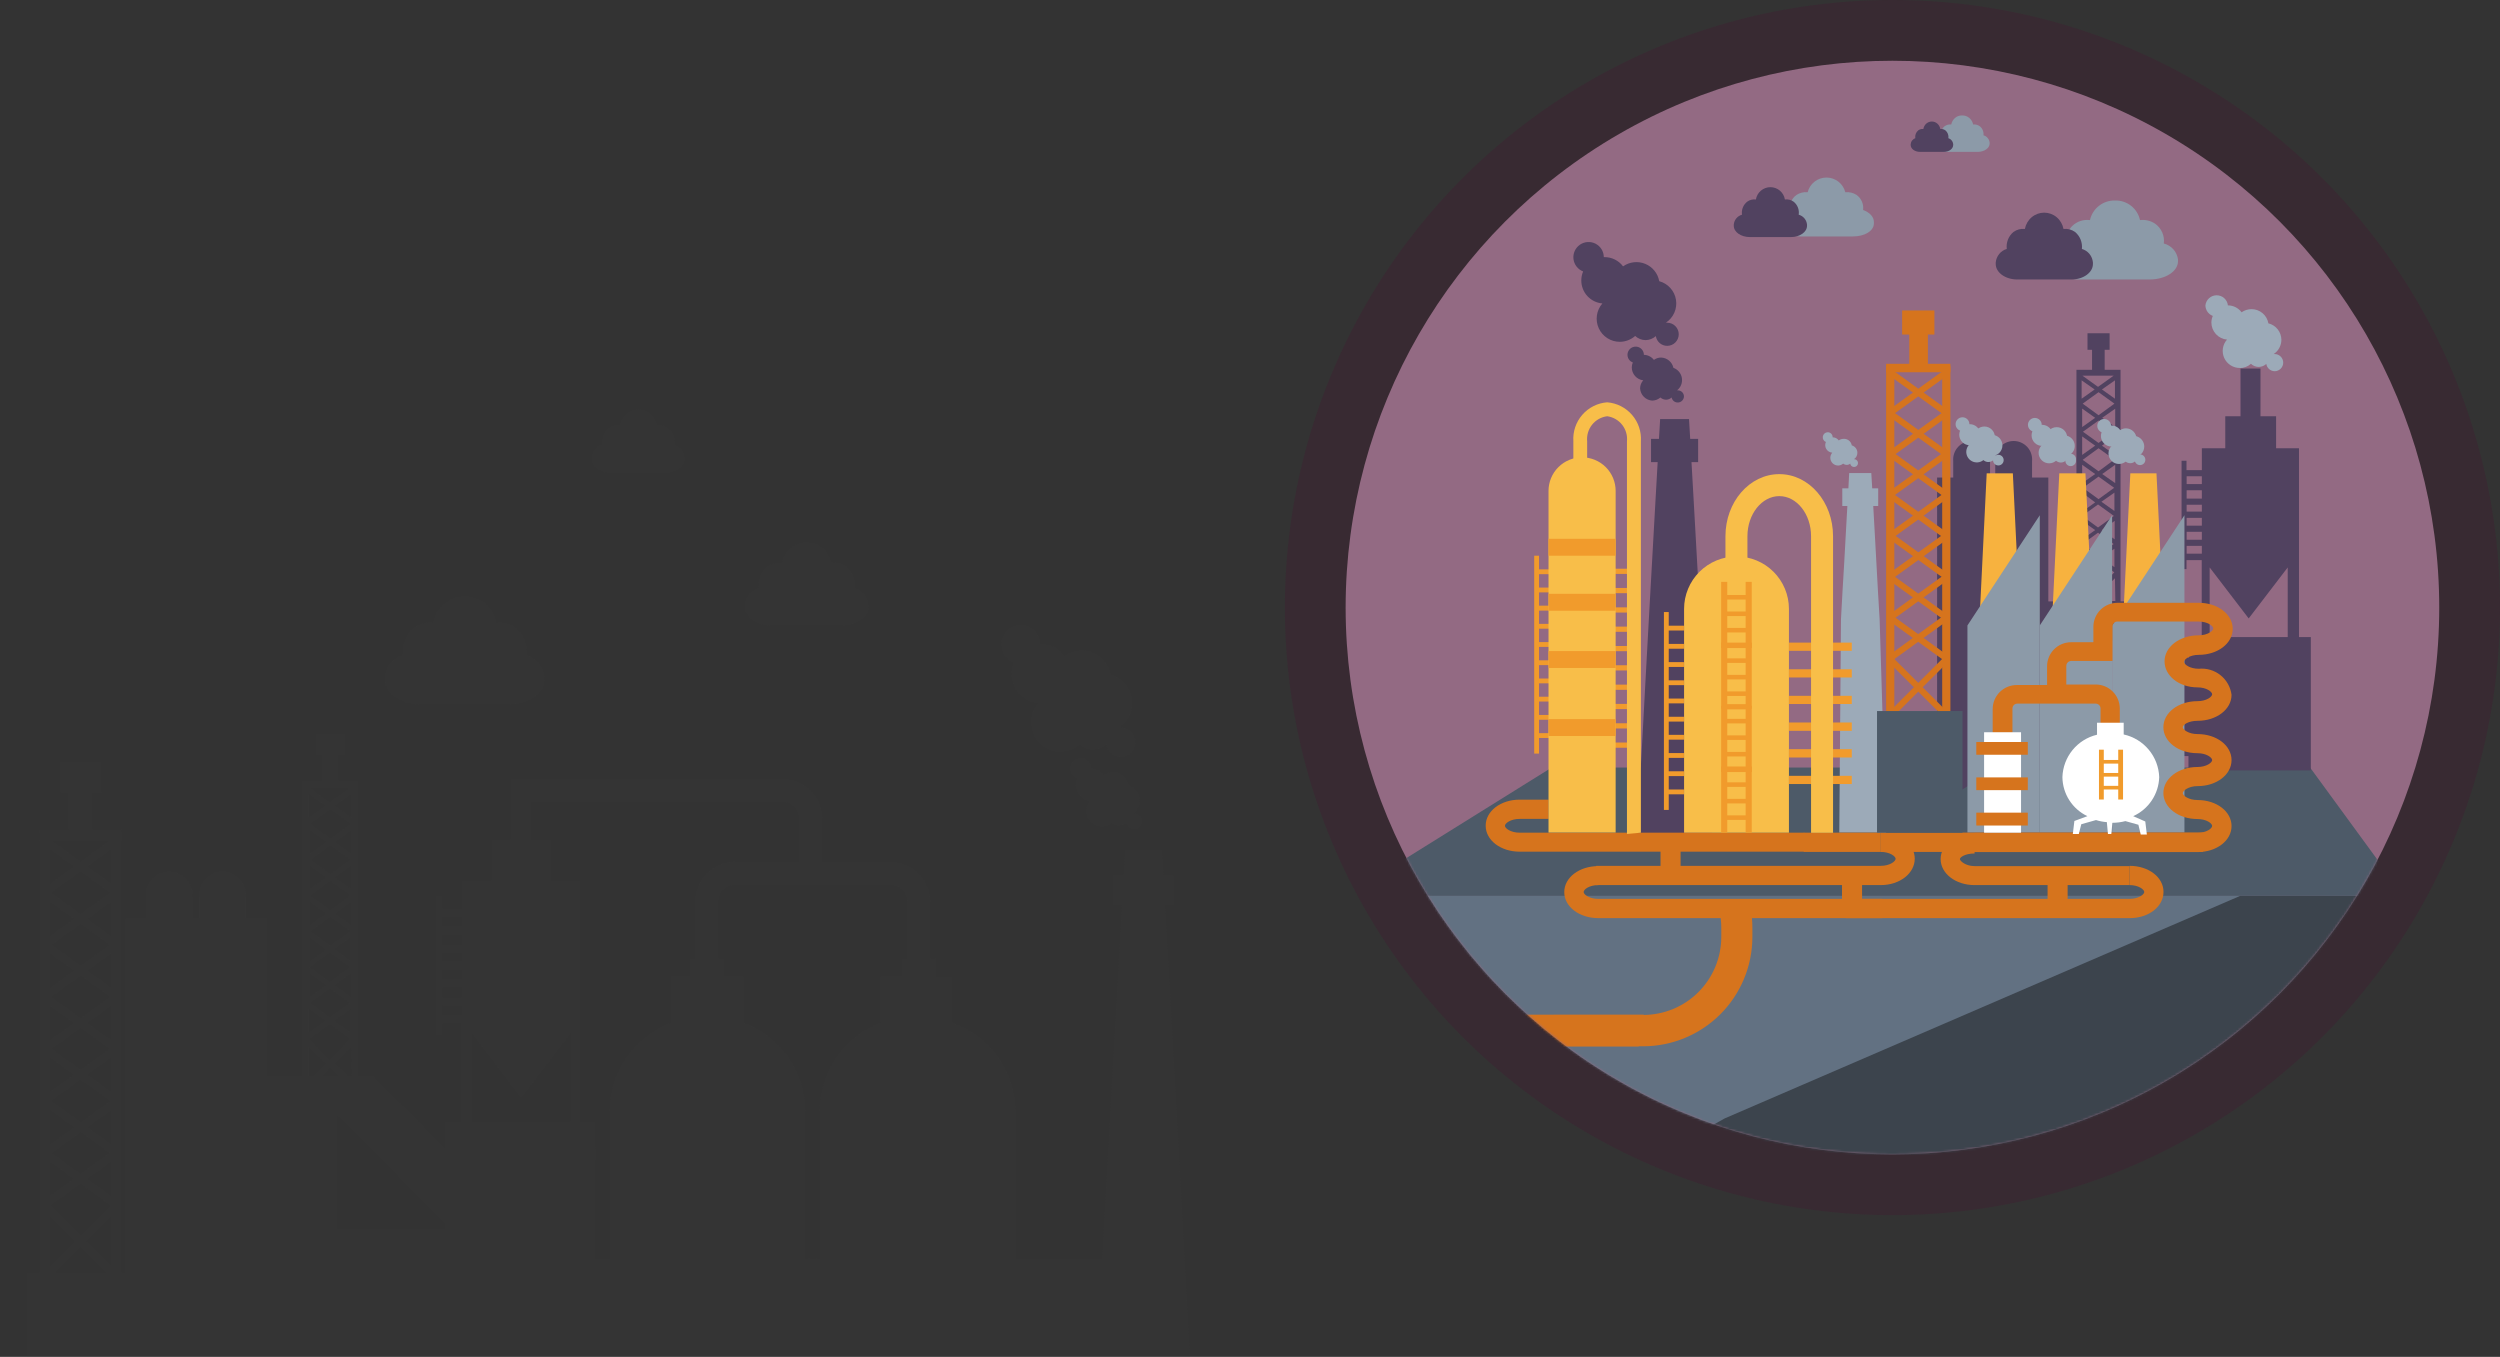 <svg width="1111" height="603" viewBox="0 0 1111 603" fill="none" xmlns="http://www.w3.org/2000/svg">
<rect x="0" y="0" width="1111" height="603" fill="#333333" stroke="none"/>
<g opacity="0.1">
<path d="M489.565 367.367C491.267 367.333 492.904 366.709 494.198 365.602C495.073 366.376 496.192 366.818 497.36 366.853C498.533 366.845 499.661 366.399 500.522 365.602C500.691 366.446 501.163 367.199 501.848 367.719C502.533 368.239 503.384 368.492 504.242 368.428C505.1 368.365 505.906 367.991 506.507 367.376C507.108 366.761 507.464 365.947 507.508 365.088C507.518 364.621 507.434 364.158 507.26 363.725C507.086 363.292 506.827 362.899 506.497 362.569C506.167 362.24 505.774 361.98 505.341 361.806C504.908 361.632 504.445 361.548 503.978 361.558H503.611C504.648 360.747 505.449 359.673 505.93 358.447C506.41 357.22 506.553 355.888 506.343 354.588C506.132 353.288 505.577 352.068 504.734 351.056C503.891 350.045 502.792 349.278 501.552 348.836C501.209 347.236 500.344 345.797 499.092 344.745C497.84 343.693 496.273 343.088 494.639 343.026C493.157 342.999 491.709 343.465 490.521 344.35C489.851 343.479 488.995 342.77 488.015 342.273C487.035 341.777 485.956 341.506 484.858 341.482V341.482C484.859 340.636 484.627 339.805 484.189 339.081C483.752 338.357 483.124 337.767 482.374 337.375C481.624 336.982 480.782 336.803 479.937 336.855C479.093 336.908 478.279 337.191 477.583 337.673C476.888 338.156 476.339 338.819 475.994 339.592C475.649 340.365 475.523 341.217 475.628 342.057C475.734 342.896 476.067 343.691 476.592 344.355C477.118 345.018 477.814 345.525 478.607 345.82C478.223 346.676 478.022 347.603 478.019 348.541C478.006 350.348 478.658 352.096 479.852 353.453C481.046 354.809 482.697 355.679 484.49 355.895C483.343 357.165 482.714 358.818 482.726 360.528C482.846 362.302 483.605 363.973 484.863 365.23C486.12 366.488 487.79 367.247 489.565 367.367V367.367Z" fill="#404040"/>
<rect width="495.273" height="55.423" transform="matrix(-1 0 0 1 507.273 565.577)" fill="#404040"/>
<path d="M471.327 334.13C474.497 334.087 477.549 332.913 479.931 330.82C481.533 332.306 483.629 333.145 485.814 333.174C487.962 333.14 490.026 332.33 491.624 330.894C491.853 332.427 492.624 333.827 493.799 334.84C494.973 335.852 496.471 336.409 498.022 336.409C499.757 336.409 501.422 335.72 502.65 334.492C503.877 333.265 504.567 331.6 504.567 329.864C504.567 328.129 503.877 326.464 502.65 325.236C501.422 324.009 499.757 323.319 498.022 323.319H497.286C499.387 321.944 501.045 319.99 502.06 317.693C503.075 315.396 503.405 312.855 503.008 310.375C502.612 307.896 501.507 305.584 499.826 303.718C498.145 301.852 495.961 300.513 493.536 299.86C493.148 297.691 492.219 295.655 490.834 293.941C489.45 292.226 487.655 290.889 485.616 290.053C483.578 289.217 481.361 288.909 479.171 289.158C476.982 289.407 474.891 290.205 473.092 291.477C471.878 289.854 470.302 288.536 468.489 287.63C466.676 286.723 464.676 286.253 462.649 286.256H462.208C462.197 284.691 461.76 283.159 460.943 281.824C460.126 280.489 458.961 279.402 457.572 278.68C456.184 277.958 454.625 277.629 453.063 277.727C451.501 277.826 449.996 278.348 448.709 279.239C447.422 280.129 446.402 281.354 445.759 282.78C445.117 284.207 444.875 285.782 445.061 287.336C445.247 288.89 445.853 290.364 446.814 291.599C447.775 292.834 449.055 293.783 450.515 294.345C449.836 295.976 449.486 297.726 449.486 299.493C449.492 302.749 450.72 305.885 452.925 308.281C455.131 310.677 458.154 312.16 461.399 312.436C459.748 314.329 458.676 316.657 458.312 319.143C457.948 321.628 458.307 324.166 459.346 326.453C460.385 328.741 462.06 330.68 464.171 332.042C466.283 333.403 468.741 334.128 471.253 334.13H471.327Z" fill="#404040"/>
<path d="M488.029 592.471L489.28 569.748L490.383 549.524L491.486 528.933L492.662 508.71L493.913 485.84L495.089 464.881L496.266 443.849L497.442 422.816L498.619 402.152H494.869V388.988H499.354L500.016 377.811H508.179H516.342L517.004 388.988H521.49V402.152H517.739L518.916 422.816L520.093 443.849L521.269 464.881L522.446 485.84L523.696 508.71L524.799 528.933L525.902 549.524L527.005 569.748L528.255 592.471L529.358 612.033H487L488.029 592.471Z" fill="#404040"/>
<path d="M50.725 372.113L52.793 374.974L20.788 398.107L18.72 395.247L50.725 372.113Z" fill="#404040"/>
<path d="M20.668 395.231L52.657 418.387L50.587 421.246L18.599 398.09L20.668 395.231Z" fill="#404040"/>
<path d="M50.654 418.46L52.723 421.321L20.722 444.46L18.653 441.6L50.654 418.46Z" fill="#404040"/>
<path d="M20.667 441.552L52.696 464.652L50.631 467.515L18.602 444.415L20.667 441.552Z" fill="#404040"/>
<path d="M50.694 464.632L52.761 467.493L20.752 490.621L18.685 487.76L50.694 464.632Z" fill="#404040"/>
<path d="M20.747 487.761L52.72 510.939L50.648 513.797L18.675 490.619L20.747 487.761Z" fill="#404040"/>
<path d="M20.761 536.877L52.751 513.786L50.618 510.917L18.629 534.009L20.761 536.877Z" fill="#404040"/>
<path d="M50.986 569.307L53.486 566.807L20.908 534.229L18.408 536.729L50.986 569.307Z" fill="#404040"/>
<path d="M50.912 398.18L52.971 395.238L20.982 372.147L18.923 375.015L50.912 398.18Z" fill="#404040"/>
<path d="M20.982 421.273L52.971 398.182L50.912 395.24L18.923 418.405L20.982 421.273Z" fill="#404040"/>
<path d="M20.973 418.406L52.986 441.528L50.92 444.39L18.907 421.267L20.973 418.406Z" fill="#404040"/>
<path d="M50.893 441.551L52.961 444.412L20.955 467.546L18.888 464.685L50.893 441.551Z" fill="#404040"/>
<path d="M20.921 464.693L52.946 487.799L50.881 490.661L18.855 467.556L20.921 464.693Z" fill="#404040"/>
<path d="M50.909 487.916L52.977 490.777L20.972 513.911L18.904 511.05L50.909 487.916Z" fill="#404040"/>
<path d="M20.919 510.958L52.944 534.063L50.879 536.926L18.853 513.82L20.919 510.958Z" fill="#404040"/>
<path d="M50.775 534.195L53.271 536.691L20.719 569.243L18.223 566.747L50.775 534.195Z" fill="#404040"/>
<path d="M17.673 370.091H22.305V568.279H17.673V370.091Z" fill="#404040"/>
<path d="M17.599 368.766H54.001V373.546H17.599V368.766Z" fill="#404040"/>
<path d="M49.368 370.091H54.001V568.279H49.368V370.091Z" fill="#404040"/>
<path d="M30.469 347.733H40.911V371.928H30.469V347.733Z" fill="#404040"/>
<path d="M26.718 338.614H44.956V352.219H26.718V338.614Z" fill="#404040"/>
<path d="M64.744 408.017V398.647C64.623 397.202 64.802 395.748 65.269 394.376C65.737 393.005 66.483 391.745 67.46 390.678C68.438 389.611 69.625 388.759 70.947 388.176C72.269 387.593 73.698 387.292 75.142 387.292C76.586 387.292 78.014 387.593 79.337 388.176C80.659 388.759 81.846 389.611 82.824 390.678C83.801 391.745 84.547 393.005 85.015 394.376C85.482 395.748 85.661 397.202 85.54 398.647V408.017H88.48V398.647C88.358 397.202 88.537 395.748 89.005 394.376C89.473 393.005 90.219 391.745 91.196 390.678C92.173 389.611 93.361 388.759 94.683 388.176C96.005 387.593 97.434 387.292 98.878 387.292C100.322 387.292 101.75 387.593 103.072 388.176C104.395 388.759 105.582 389.611 106.559 390.678C107.537 391.745 108.283 393.005 108.75 394.376C109.218 395.748 109.397 397.202 109.276 398.647V408.017H118.462V478.256H134.334V346.927H143.153V335.565H140.581V326.195H153.073V335.565H150.281V346.927H159.246V478.256H165.86L166.521 478.994L188.567 501.128L197.752 510.351V498.472H205.101V454.868H196.503V459.959H193.711V398.5H196.503V403.812H205.174V407.28H196.577V411.706H205.174V415.248H196.577V419.97H205.174V423.437H196.577V427.348H205.174V430.889H196.577V435.316H205.174V438.784H196.577V443.284H205.174V446.752H196.577V451.179H205.174V453.466V391.417H218.402V373.267H227V346.189H347.81C352.481 346.209 356.956 348.081 360.259 351.397C363.562 354.714 365.427 359.206 365.446 363.897V383.08H395.796C400.467 383.099 404.942 384.971 408.245 388.287C411.548 391.604 413.413 396.097 413.432 400.787V426.094H415.71V434.209H423.059V454.499C431.236 457.304 438.347 462.584 443.414 469.613C448.48 476.642 451.253 485.074 451.351 493.75V559.341H507.273V574.097H451.351L353.909 600.953L197.605 574.097V565.981H149.766V573.95H87.01L55.632 594.092V408.017H64.744ZM156.086 352.903L148.738 358.068L156.086 363.306V352.903ZM137.568 443.063L144.916 437.825L137.568 432.586V443.063ZM137.568 395.18L144.916 389.941L137.568 384.703V395.18ZM146.827 388.392L155.645 382.047L146.827 375.702L138.009 382.047L146.827 388.392ZM156.086 384.703L148.738 389.941L156.086 395.18V384.703ZM146.827 391.417L137.862 397.983L146.827 404.476L155.792 397.836L146.827 391.417ZM137.568 400.787V411.19L144.916 406.025L137.568 400.787ZM137.568 379.391L144.916 374.152L137.568 368.914V379.391ZM146.827 372.677L155.792 366.11L146.827 359.617L137.862 366.11L146.827 372.677ZM148.885 374.152L156.233 379.391V368.987L148.885 374.152ZM148.885 406.025L156.233 411.19V400.787L148.885 406.025ZM146.827 407.501L138.009 413.846L146.827 420.265L155.645 413.846L146.827 407.501ZM137.568 416.576V427.348L144.916 422.109L137.568 416.576ZM137.568 429.783L146.533 436.349L155.498 429.783L146.533 423.29L137.568 429.783ZM148.591 437.825L155.939 443.063V432.586L148.591 437.825ZM146.533 439.3L137.715 445.719L146.533 452.064L155.351 445.719L146.533 439.3ZM137.274 448.375V458.852L144.622 453.614L137.274 448.375ZM137.274 363.306L144.622 358.068L137.274 352.903V363.306ZM146.533 356.592L155.351 350.247H137.715L146.533 356.592ZM155.792 416.576L148.444 421.741L155.792 426.979V416.576ZM155.792 448.375L148.444 453.614L155.792 458.852V448.375ZM146.533 455.089L137.347 461.803L146.533 471.026L155.719 461.803L146.533 455.089ZM137.274 465.123V478.256H139.331L144.843 472.723L137.274 465.123ZM143.079 478.256H150.428L146.68 474.494L143.079 478.256ZM156.086 465.123L148.738 472.501L154.249 478.035H156.307L156.086 465.123ZM253.675 459L231.629 487.922L209.584 459V498.472H253.675V459ZM364.27 559.489V493.75C364.285 485.227 366.879 476.91 371.709 469.9C376.538 462.89 383.375 457.52 391.313 454.499V434.062H401.013V425.946H403.144V400.639C403.144 398.683 402.37 396.806 400.992 395.422C399.614 394.039 397.745 393.261 395.796 393.261H326.572C324.623 393.261 322.754 394.039 321.376 395.422C319.998 396.806 319.224 398.683 319.224 400.639V425.946H321.575V434.062H330.467V454.499C338.48 457.451 345.401 462.794 350.301 469.81C355.201 476.827 357.844 485.181 357.877 493.75V493.75V559.341L364.27 559.489ZM264.404 559.489H270.944V493.75C270.96 485.207 273.571 476.872 278.43 469.859C283.288 462.845 290.162 457.487 298.134 454.499V434.062H306.952V425.946H308.936V400.639C308.955 395.949 310.82 391.456 314.123 388.14C317.426 384.823 321.901 382.951 326.572 382.932H355.085V363.602C355.085 361.645 354.311 359.768 352.932 358.384C351.554 357.001 349.685 356.223 347.736 356.223H315.109H235.965V373.267H244.783V391.417H257.717V498.472H264.477L264.404 559.489ZM173.208 546.208H197.605V543.405L171.812 517.581L150.428 496.185H149.766V546.208H173.208Z" fill="#404040"/>
<path d="M379.845 261.412C380.106 259.607 379.882 257.767 379.196 256.075C378.511 254.382 377.387 252.897 375.938 251.768C374.055 250.402 371.707 249.814 369.393 250.128C368.968 247.579 367.639 245.262 365.644 243.59C363.649 241.918 361.117 241 358.5 241C355.883 241 353.351 241.918 351.356 243.59C349.361 245.262 348.032 247.579 347.607 250.128C345.293 249.824 342.95 250.411 341.062 251.768C339.623 252.902 338.513 254.391 337.844 256.084C337.175 257.778 336.971 259.616 337.252 261.412C335.577 261.858 334.08 262.799 332.962 264.109C331.844 265.419 331.16 267.036 331 268.742V269.61C331 274.239 336.373 278 343.114 278H373.886C380.627 278 386 274.239 386 269.61V268.742C385.861 267.044 385.195 265.43 384.094 264.118C382.993 262.807 381.51 261.862 379.845 261.412Z" fill="#404040"/>
<path d="M299.696 197.565C299.916 196.194 299.766 194.79 299.262 193.498C298.757 192.205 297.917 191.07 296.828 190.211C295.386 189.221 293.64 188.778 291.901 188.96C291.581 187.017 290.581 185.25 289.079 183.975C287.577 182.7 285.671 182 283.701 182C281.731 182 279.825 182.7 278.324 183.975C276.822 185.25 275.822 187.017 275.502 188.96C273.763 188.778 272.016 189.221 270.575 190.211C269.489 191.077 268.648 192.21 268.132 193.499C267.616 194.788 267.444 196.189 267.633 197.565C266.38 197.931 265.266 198.668 264.439 199.678C263.613 200.689 263.111 201.926 263 203.227V203.815C263 207.419 267.045 210.287 272.119 210.287H295.063C300.137 210.287 304.182 207.419 304.182 203.815V203.227C304.082 201.944 303.602 200.72 302.803 199.712C302.004 198.703 300.922 197.955 299.696 197.565V197.565Z" fill="#404040"/>
<path d="M233.939 291.066C234.222 288.791 233.924 286.481 233.074 284.353C232.225 282.226 230.85 280.35 229.082 278.904C226.658 277.154 223.674 276.376 220.71 276.721C220.08 273.423 218.327 270.448 215.752 268.309C213.178 266.17 209.943 265 206.603 265C203.264 265 200.029 266.17 197.455 268.309C194.88 270.448 193.127 273.423 192.496 276.721C189.5 276.37 186.481 277.147 184.022 278.904C182.249 280.352 180.866 282.224 179.999 284.349C179.132 286.474 178.81 288.783 179.061 291.066C176.887 291.673 174.949 292.935 173.508 294.681C172.067 296.428 171.192 298.576 171 300.838V301.877C171 308.01 178.028 313 186.606 313H226.291C234.972 313 242 308.01 242 301.877V300.838C241.794 298.581 240.914 296.44 239.475 294.696C238.036 292.952 236.106 291.686 233.939 291.066V291.066Z" fill="#404040"/>
</g>
<circle opacity="0.2" cx="841" cy="270" r="270" fill="#4B0731"/>
<circle cx="841" cy="270" r="243" fill="#936A83"/>
<mask id="mask0" mask-type="alpha" maskUnits="userSpaceOnUse" x="598" y="27" width="487" height="486">
<circle cx="841" cy="270" r="243" fill="#936A83"/>
</mask>
<g mask="url(#mask0)">
<path d="M614.2 398.134L788.055 556.437L836.044 529.899L936.761 610.959L1076.16 517.122L1105.53 531.749L1298.29 398.134H614.2Z" fill="#3C444D"/>
<path d="M1068.28 398.145H598L689.582 341.08L1026.59 341.081L1068.28 398.145Z" fill="#4D5A68"/>
<path d="M766.468 497.012L995.525 398.128H601.324L730.745 516.928L766.468 497.012Z" fill="#627182"/>
<path d="M734.24 178.036C735.579 178.009 736.866 177.519 737.883 176.648C738.571 177.256 739.451 177.604 740.369 177.631C741.291 177.625 742.178 177.274 742.855 176.648C742.988 177.312 743.359 177.903 743.897 178.312C744.436 178.722 745.106 178.92 745.78 178.87C746.455 178.821 747.088 178.526 747.561 178.043C748.033 177.559 748.313 176.919 748.348 176.244C748.356 175.877 748.289 175.513 748.153 175.172C748.016 174.832 747.812 174.523 747.552 174.264C747.293 174.004 746.984 173.8 746.644 173.664C746.304 173.527 745.939 173.461 745.573 173.469H745.283C746.099 172.831 746.729 171.986 747.107 171.022C747.485 170.058 747.597 169.011 747.431 167.989C747.266 166.967 746.829 166.008 746.167 165.212C745.504 164.417 744.64 163.814 743.665 163.466C743.396 162.209 742.715 161.077 741.731 160.25C740.746 159.423 739.515 158.947 738.23 158.899C737.065 158.878 735.926 159.244 734.992 159.939C734.465 159.255 733.792 158.697 733.022 158.307C732.251 157.917 731.403 157.704 730.54 157.684V157.684C730.54 157.019 730.359 156.367 730.014 155.797C729.67 155.228 729.176 154.764 728.587 154.456C727.998 154.147 727.335 154.006 726.671 154.047C726.007 154.088 725.367 154.311 724.821 154.69C724.274 155.07 723.842 155.591 723.571 156.199C723.3 156.806 723.201 157.477 723.284 158.137C723.367 158.797 723.629 159.422 724.042 159.943C724.454 160.465 725.002 160.863 725.626 161.096C725.323 161.768 725.166 162.497 725.163 163.235C725.153 164.655 725.666 166.03 726.604 167.096C727.543 168.163 728.841 168.846 730.251 169.017C729.349 170.014 728.854 171.314 728.863 172.659C728.958 174.054 729.555 175.367 730.544 176.356C731.532 177.344 732.846 177.941 734.24 178.036V178.036Z" fill="#514260"/>
<path d="M719.901 151.904C722.394 151.87 724.793 150.948 726.666 149.302C727.926 150.47 729.574 151.13 731.291 151.152C732.98 151.126 734.603 150.489 735.859 149.36C736.039 150.566 736.646 151.666 737.569 152.462C738.492 153.258 739.67 153.696 740.889 153.696C742.254 153.696 743.562 153.154 744.527 152.189C745.492 151.224 746.035 149.915 746.035 148.551C746.035 147.186 745.492 145.877 744.527 144.912C743.562 143.947 742.254 143.405 740.889 143.405H740.311C741.962 142.323 743.266 140.787 744.064 138.981C744.862 137.176 745.121 135.178 744.81 133.228C744.498 131.279 743.629 129.461 742.307 127.994C740.986 126.527 739.269 125.474 737.362 124.961C737.057 123.256 736.327 121.655 735.238 120.307C734.15 118.959 732.739 117.908 731.136 117.251C729.533 116.594 727.79 116.351 726.069 116.547C724.348 116.743 722.703 117.37 721.289 118.37C720.335 117.094 719.095 116.058 717.67 115.346C716.245 114.633 714.673 114.263 713.079 114.265H712.732C712.724 113.035 712.38 111.83 711.738 110.781C711.096 109.731 710.179 108.877 709.088 108.309C707.996 107.742 706.77 107.483 705.542 107.56C704.314 107.638 703.131 108.048 702.119 108.748C701.107 109.448 700.305 110.411 699.8 111.533C699.295 112.655 699.105 113.893 699.251 115.115C699.397 116.336 699.873 117.495 700.629 118.466C701.385 119.437 702.391 120.183 703.539 120.625C703.005 121.908 702.73 123.283 702.73 124.672C702.735 127.233 703.7 129.698 705.434 131.582C707.168 133.466 709.545 134.631 712.096 134.848C710.798 136.337 709.955 138.167 709.669 140.121C709.383 142.075 709.665 144.071 710.482 145.869C711.299 147.667 712.616 149.192 714.276 150.262C715.936 151.333 717.869 151.902 719.844 151.904H719.901Z" fill="#514260"/>
<path d="M995.289 163.58C997.145 163.592 998.938 162.912 1000.32 161.672C1001.25 162.568 1002.5 163.066 1003.79 163.06C1005.03 163.041 1006.22 162.568 1007.14 161.73C1007.28 162.619 1007.72 163.432 1008.4 164.024C1009.08 164.617 1009.94 164.951 1010.84 164.968C1011.85 164.968 1012.82 164.566 1013.54 163.85C1014.26 163.134 1014.66 162.164 1014.66 161.152C1014.66 160.14 1014.26 159.169 1013.54 158.453C1012.82 157.738 1011.85 157.336 1010.84 157.336H1010.44C1011.49 156.639 1012.35 155.694 1012.94 154.585C1013.54 153.475 1013.85 152.235 1013.85 150.976C1013.83 149.292 1013.25 147.661 1012.21 146.342C1011.16 145.022 1009.7 144.09 1008.07 143.691C1007.77 141.93 1006.85 140.331 1005.49 139.178C1004.12 138.024 1002.4 137.391 1000.61 137.389C999.017 137.387 997.464 137.871 996.156 138.777C995.483 137.866 994.614 137.118 993.613 136.588C992.613 136.058 991.506 135.758 990.375 135.712H990.085C989.953 134.479 989.368 133.338 988.445 132.508C987.522 131.679 986.325 131.221 985.084 131.221C983.843 131.221 982.646 131.679 981.723 132.508C980.8 133.338 980.216 134.479 980.083 135.712C980.099 136.733 980.422 137.726 981.01 138.562C981.597 139.397 982.423 140.036 983.379 140.395C982.963 141.323 982.747 142.328 982.743 143.344C982.749 145.244 983.464 147.072 984.747 148.473C986.03 149.874 987.789 150.745 989.681 150.918C988.704 152.017 988.069 153.377 987.851 154.831C987.634 156.285 987.845 157.771 988.458 159.107C989.071 160.443 990.06 161.572 991.304 162.356C992.547 163.14 993.992 163.546 995.462 163.522L995.289 163.58Z" fill="#9CAAB8"/>
<path d="M760.026 355.014L759.044 337.148L758.176 321.249L757.309 305.06L756.384 289.16L755.401 271.179L754.476 254.701L753.551 238.166L752.626 221.63L751.701 205.384H754.649V195.034H751.123L750.602 186.246H744.185H737.767L737.247 195.034H733.72V205.384H736.668L735.743 221.63L734.818 238.166L733.893 254.701L732.968 271.179L731.985 289.16L731.118 305.06L730.251 321.249L729.383 337.148L728.401 355.014L727.533 370.393H760.836L760.026 355.014Z" fill="#514260"/>
<path d="M820.734 206.597C821.289 206.59 821.822 206.385 822.238 206.019C822.282 206.351 822.422 206.662 822.64 206.917C822.859 207.171 823.146 207.356 823.467 207.451C823.788 207.545 824.13 207.545 824.451 207.449C824.772 207.354 825.059 207.167 825.276 206.912C825.494 206.658 825.633 206.345 825.676 206.013C825.72 205.681 825.667 205.343 825.523 205.041C825.378 204.739 825.15 204.484 824.865 204.309C824.579 204.134 824.249 204.045 823.914 204.053V204.053C824.382 203.744 824.764 203.323 825.027 202.828C825.289 202.333 825.424 201.78 825.418 201.22C825.42 200.474 825.179 199.748 824.73 199.153C824.281 198.558 823.649 198.126 822.931 197.924C822.789 197.055 822.321 196.273 821.623 195.737C820.925 195.2 820.05 194.948 819.173 195.033C818.442 195.042 817.732 195.285 817.15 195.727C816.839 195.298 816.43 194.948 815.958 194.706C815.486 194.465 814.963 194.34 814.432 194.34C814.44 194.041 814.387 193.745 814.277 193.467C814.166 193.19 814.001 192.938 813.79 192.727C813.579 192.516 813.327 192.351 813.05 192.24C812.772 192.13 812.476 192.077 812.177 192.085C811.666 192.11 811.177 192.308 810.793 192.647C810.409 192.987 810.152 193.447 810.065 193.952C809.977 194.457 810.065 194.977 810.312 195.425C810.559 195.874 810.952 196.225 811.426 196.421C811.2 196.915 811.097 197.457 811.127 198C811.157 198.542 811.318 199.069 811.597 199.536C811.876 200.002 812.264 200.394 812.727 200.677C813.191 200.961 813.717 201.127 814.259 201.162C813.713 201.788 813.406 202.587 813.392 203.417C813.392 204.337 813.757 205.219 814.408 205.87C815.058 206.52 815.941 206.886 816.861 206.886C817.691 206.871 818.489 206.564 819.115 206.019C819.564 206.407 820.141 206.613 820.734 206.597Z" fill="#9CAAB8"/>
<path d="M835.304 275.169L834.553 262.565L833.859 249.96L833.165 237.299L832.471 224.868H834.668V217.005H832.009L831.604 210.24H826.689H821.775L821.428 217.005H818.711V224.868H820.966L820.272 237.299L819.578 249.96L818.826 262.565L818.132 275.169L817.381 369.989H825.649H838.195L835.304 275.169Z" fill="#9CAAB8"/>
<path d="M868.015 212.219V204.876C867.92 203.744 868.06 202.604 868.428 201.529C868.796 200.454 869.383 199.467 870.152 198.631C870.921 197.794 871.855 197.127 872.896 196.67C873.936 196.213 875.06 195.978 876.196 195.978C877.332 195.978 878.456 196.213 879.496 196.67C880.537 197.127 881.471 197.794 882.24 198.631C883.009 199.467 883.596 200.454 883.964 201.529C884.332 202.604 884.472 203.744 884.377 204.876V212.219H886.69V204.876C886.594 203.744 886.735 202.604 887.103 201.529C887.471 200.454 888.058 199.467 888.827 198.631C889.596 197.794 890.53 197.127 891.571 196.67C892.611 196.213 893.735 195.978 894.871 195.978C896.007 195.978 897.131 196.213 898.171 196.67C899.211 197.127 900.146 197.794 900.915 198.631C901.684 199.467 902.271 200.454 902.639 201.529C903.006 202.604 903.147 203.744 903.052 204.876V212.219H910.279V267.26H922.768V164.346H929.706V155.442H927.682V148.1H937.511V155.442H935.314V164.346H942.367V267.26H947.571L948.091 267.839L965.436 285.184L972.664 292.411V283.102H978.445V248.932H971.681V252.922H969.484V204.76H971.681V208.923H978.503V211.64H971.739V215.109H978.503V217.885H971.739V221.585H978.503V224.302H971.739V227.367H978.503V230.142H971.739V233.611H978.503V236.328H971.739V239.855H978.503V242.573H971.739V246.042H978.503V247.834V199.21H988.91V184.987H995.675V163.768H1004.56V184.987H1011.5V199.21H1021.67L1021.67 283.102H1026.93V342.365H972.548V336.005H934.909V342.249H885.533L860.846 358.033V212.219H868.015ZM939.881 169.029L934.1 173.077L939.881 177.182V169.029ZM925.311 239.682L931.093 235.577L925.311 231.472V239.682ZM925.311 202.158L931.093 198.053L925.311 193.948V202.158ZM932.596 196.839L939.534 191.867L932.596 186.895L925.658 191.867L932.596 196.839ZM939.881 193.948L934.1 198.053L939.881 202.158V193.948ZM932.596 199.21L925.543 204.356L932.596 209.443L939.65 204.24L932.596 199.21ZM925.311 206.553V214.705L931.093 210.658L925.311 206.553ZM925.311 189.786L931.093 185.681L925.311 181.576V189.786ZM932.596 184.524L939.65 179.379L932.596 174.291L925.543 179.379L932.596 184.524ZM934.215 185.681L939.997 189.786V181.633L934.215 185.681ZM934.215 210.658L939.997 214.705V206.553L934.215 210.658ZM932.596 211.814L925.658 216.786L932.596 221.816L939.534 216.786L932.596 211.814ZM925.311 218.925V227.367L931.093 223.262L925.311 218.925ZM925.311 229.275L932.365 234.42L939.419 229.275L932.365 224.187L925.311 229.275ZM933.984 235.577L939.766 239.682V231.472L933.984 235.577ZM932.365 236.733L925.427 241.763L932.365 246.735L939.303 241.763L932.365 236.733ZM925.08 243.845V252.055L930.862 247.95L925.08 243.845ZM925.08 177.182L930.862 173.077L925.08 169.029V177.182ZM932.365 171.92L939.303 166.948H925.427L932.365 171.92ZM939.65 218.925L933.868 222.973L939.65 227.078V218.925ZM939.65 243.845L933.868 247.95L939.65 252.055V243.845ZM932.365 249.106L925.138 254.367L932.365 261.594L939.592 254.367L932.365 249.106ZM925.08 256.969V267.26H926.699L931.035 262.924L925.08 256.969ZM929.648 267.26H935.429L932.481 264.312L929.648 267.26ZM939.881 256.969L934.1 262.751L938.436 267.087H940.055L939.881 256.969ZM1016.66 252.17L999.317 274.834L981.972 252.17V283.102H1016.66V252.17ZM953.353 320.51H972.548V318.313L952.254 298.077L935.429 281.31H934.909V320.51H953.353Z" fill="#514260"/>
<path d="M894.509 210.355H888.669H882.887L877.626 317.663H888.669H899.77L894.509 210.355Z" fill="#F7B23F"/>
<path d="M926.771 210.355H920.931H915.149L909.888 317.663H920.931H932.032L926.771 210.355Z" fill="#F7B23F"/>
<path d="M958.339 210.355H952.499H946.718L941.456 317.663H952.499H963.6L958.339 210.355Z" fill="#F7B23F"/>
<path d="M906.477 228.973L874.331 277.944V369.989H906.477V228.973Z" fill="#8C9AA8"/>
<path d="M938.623 228.973L906.477 277.944V369.989H938.623V228.973Z" fill="#8C9AA8"/>
<path d="M970.769 228.973L938.623 277.944V369.989H970.769V228.973Z" fill="#8C9AA8"/>
<path d="M883.176 200.816C883.176 201.742 882.902 202.648 882.387 203.418C881.873 204.188 881.141 204.788 880.285 205.143C879.43 205.497 878.488 205.59 877.58 205.409C876.671 205.228 875.837 204.782 875.182 204.128C874.527 203.473 874.081 202.638 873.9 201.73C873.719 200.821 873.812 199.88 874.167 199.024C874.521 198.168 875.121 197.437 875.891 196.922C876.662 196.407 877.567 196.133 878.493 196.133C879.108 196.133 879.717 196.254 880.285 196.489C880.854 196.725 881.37 197.07 881.805 197.504C882.24 197.939 882.585 198.456 882.82 199.024C883.055 199.592 883.176 200.201 883.176 200.816V200.816Z" fill="#9CAAB8"/>
<path d="M889.884 197.924C889.884 199.166 889.39 200.358 888.512 201.236C887.634 202.114 886.442 202.608 885.2 202.608C883.958 202.608 882.767 202.114 881.889 201.236C881.011 200.358 880.517 199.166 880.517 197.924C880.517 196.682 881.011 195.491 881.889 194.613C882.767 193.735 883.958 193.241 885.2 193.241C886.442 193.241 887.634 193.735 888.512 194.613C889.39 195.491 889.884 196.682 889.884 197.924V197.924Z" fill="#9CAAB8"/>
<path d="M886.877 202.088C886.877 202.937 886.544 203.752 885.949 204.358C885.355 204.963 884.546 205.311 883.697 205.326C883.054 205.338 882.423 205.157 881.883 204.809C881.343 204.46 880.919 203.958 880.665 203.368C880.411 202.777 880.339 202.125 880.457 201.493C880.575 200.861 880.879 200.279 881.329 199.82C881.78 199.362 882.357 199.047 882.986 198.918C883.616 198.788 884.27 198.849 884.865 199.092C885.46 199.335 885.969 199.75 886.327 200.284C886.686 200.817 886.877 201.446 886.877 202.088V202.088Z" fill="#9CAAB8"/>
<path d="M880.054 193.185C880.054 193.8 879.933 194.409 879.698 194.977C879.463 195.546 879.118 196.062 878.683 196.497C878.248 196.932 877.732 197.276 877.163 197.512C876.595 197.747 875.986 197.868 875.371 197.868C874.756 197.868 874.147 197.747 873.579 197.512C873.011 197.276 872.495 196.932 872.06 196.497C871.625 196.062 871.28 195.546 871.045 194.977C870.809 194.409 870.688 193.8 870.688 193.185C870.688 191.943 871.182 190.752 872.06 189.874C872.938 188.995 874.129 188.502 875.371 188.502C876.613 188.502 877.805 188.995 878.683 189.874C879.561 190.752 880.054 191.943 880.054 193.185V193.185Z" fill="#9CAAB8"/>
<path d="M886.53 194.224C886.53 195.466 886.037 196.657 885.158 197.536C884.28 198.414 883.089 198.907 881.847 198.907C880.605 198.907 879.414 198.414 878.535 197.536C877.657 196.657 877.164 195.466 877.164 194.224C877.164 193.609 877.285 193 877.52 192.432C877.755 191.864 878.1 191.348 878.535 190.913C878.97 190.478 879.486 190.133 880.055 189.897C880.623 189.662 881.232 189.541 881.847 189.541C882.462 189.541 883.071 189.662 883.639 189.897C884.207 190.133 884.723 190.478 885.158 190.913C885.593 191.348 885.938 191.864 886.174 192.432C886.409 193 886.53 193.609 886.53 194.224V194.224Z" fill="#9CAAB8"/>
<path d="M875.198 188.5C875.198 189.313 874.875 190.092 874.3 190.667C873.726 191.241 872.946 191.564 872.134 191.564C871.321 191.564 870.541 191.241 869.967 190.667C869.392 190.092 869.069 189.313 869.069 188.5C869.069 187.687 869.392 186.908 869.967 186.333C870.541 185.758 871.321 185.436 872.134 185.436C872.946 185.436 873.726 185.758 874.3 186.333C874.875 186.908 875.198 187.687 875.198 188.5V188.5Z" fill="#9CAAB8"/>
<path d="M890.404 204.11C890.457 204.449 890.437 204.795 890.344 205.124C890.25 205.454 890.087 205.759 889.864 206.02C889.642 206.28 889.366 206.489 889.054 206.632C888.743 206.776 888.405 206.85 888.062 206.85C887.72 206.85 887.381 206.776 887.07 206.632C886.759 206.489 886.483 206.28 886.26 206.02C886.038 205.759 885.874 205.454 885.781 205.124C885.688 204.795 885.667 204.449 885.721 204.11C885.809 203.552 886.093 203.044 886.522 202.677C886.951 202.311 887.498 202.109 888.062 202.109C888.627 202.109 889.173 202.311 889.603 202.677C890.032 203.044 890.316 203.552 890.404 204.11V204.11Z" fill="#9CAAB8"/>
<path d="M915.323 201.219C915.323 201.834 915.202 202.443 914.967 203.011C914.731 203.58 914.386 204.096 913.951 204.531C913.517 204.966 913 205.311 912.432 205.546C911.864 205.781 911.255 205.902 910.64 205.902C909.398 205.902 908.207 205.409 907.328 204.531C906.45 203.653 905.957 202.461 905.957 201.219C905.957 199.977 906.45 198.786 907.328 197.908C908.207 197.03 909.398 196.536 910.64 196.536C911.882 196.536 913.073 197.03 913.951 197.908C914.83 198.786 915.323 199.977 915.323 201.219V201.219Z" fill="#9CAAB8"/>
<path d="M922.03 198.215C922.018 199.138 921.734 200.038 921.213 200.801C920.691 201.563 919.956 202.154 919.099 202.5C918.242 202.845 917.303 202.93 916.398 202.743C915.493 202.556 914.664 202.105 914.015 201.448C913.366 200.791 912.926 199.956 912.75 199.049C912.574 198.143 912.67 197.204 913.026 196.352C913.382 195.499 913.982 194.771 914.751 194.259C915.52 193.747 916.423 193.474 917.347 193.474C917.967 193.474 918.58 193.597 919.152 193.836C919.724 194.075 920.243 194.425 920.679 194.866C921.114 195.307 921.458 195.83 921.69 196.405C921.922 196.98 922.037 197.595 922.03 198.215V198.215Z" fill="#9CAAB8"/>
<path d="M919.023 202.378C919.023 203.221 918.688 204.03 918.092 204.626C917.496 205.223 916.687 205.558 915.843 205.558C915 205.558 914.191 205.223 913.595 204.626C912.999 204.03 912.663 203.221 912.663 202.378C912.663 201.534 912.999 200.725 913.595 200.129C914.191 199.533 915 199.198 915.843 199.198C916.687 199.198 917.496 199.533 918.092 200.129C918.688 200.725 919.023 201.534 919.023 202.378Z" fill="#9CAAB8"/>
<path d="M912.201 193.473C912.201 194.715 911.707 195.906 910.829 196.784C909.951 197.663 908.76 198.156 907.518 198.156C906.275 198.156 905.084 197.663 904.206 196.784C903.328 195.906 902.834 194.715 902.834 193.473C902.834 192.231 903.328 191.039 904.206 190.161C905.084 189.283 906.275 188.79 907.518 188.79C908.76 188.79 909.951 189.283 910.829 190.161C911.707 191.039 912.201 192.231 912.201 193.473V193.473Z" fill="#9CAAB8"/>
<path d="M913.993 199.197C916.58 199.197 918.676 197.101 918.676 194.514C918.676 191.928 916.58 189.831 913.993 189.831C911.407 189.831 909.31 191.928 909.31 194.514C909.31 197.101 911.407 199.197 913.993 199.197Z" fill="#9CAAB8"/>
<path d="M907.344 188.791C907.344 189.604 907.022 190.383 906.447 190.958C905.872 191.532 905.093 191.855 904.28 191.855C903.467 191.855 902.688 191.532 902.113 190.958C901.539 190.383 901.216 189.604 901.216 188.791C901.216 187.978 901.539 187.199 902.113 186.624C902.688 186.049 903.467 185.727 904.28 185.727C904.683 185.727 905.081 185.806 905.453 185.96C905.825 186.114 906.162 186.34 906.447 186.624C906.731 186.909 906.957 187.246 907.111 187.618C907.265 187.99 907.344 188.388 907.344 188.791V188.791Z" fill="#9CAAB8"/>
<path d="M922.55 204.4C922.603 204.739 922.583 205.084 922.489 205.414C922.396 205.744 922.233 206.049 922.01 206.309C921.788 206.57 921.511 206.779 921.2 206.922C920.889 207.066 920.551 207.14 920.208 207.14C919.866 207.14 919.527 207.066 919.216 206.922C918.905 206.779 918.629 206.57 918.406 206.309C918.184 206.049 918.02 205.744 917.927 205.414C917.834 205.084 917.813 204.739 917.867 204.4C917.813 204.062 917.834 203.716 917.927 203.386C918.02 203.057 918.184 202.751 918.406 202.491C918.629 202.231 918.905 202.022 919.216 201.878C919.527 201.735 919.866 201.661 920.208 201.661C920.551 201.661 920.889 201.735 921.2 201.878C921.511 202.022 921.788 202.231 922.01 202.491C922.233 202.751 922.396 203.057 922.489 203.386C922.583 203.716 922.603 204.062 922.55 204.4V204.4Z" fill="#9CAAB8"/>
<path d="M946.37 201.51C946.37 202.752 945.877 203.944 944.999 204.822C944.12 205.7 942.929 206.193 941.687 206.193C940.445 206.193 939.254 205.7 938.376 204.822C937.497 203.944 937.004 202.752 937.004 201.51C937.004 200.268 937.497 199.077 938.376 198.199C939.254 197.321 940.445 196.827 941.687 196.827C942.929 196.827 944.12 197.321 944.999 198.199C945.877 199.077 946.37 200.268 946.37 201.51V201.51Z" fill="#9CAAB8"/>
<path d="M952.904 198.447C952.904 199.704 952.404 200.91 951.515 201.799C950.626 202.688 949.42 203.188 948.163 203.188C947.225 203.188 946.309 202.909 945.529 202.389C944.749 201.868 944.142 201.127 943.783 200.261C943.424 199.395 943.33 198.441 943.513 197.522C943.696 196.602 944.147 195.757 944.811 195.094C945.474 194.431 946.318 193.98 947.238 193.797C948.158 193.614 949.111 193.708 949.977 194.066C950.844 194.425 951.584 195.033 952.105 195.813C952.626 196.592 952.904 197.509 952.904 198.447V198.447Z" fill="#9CAAB8"/>
<path d="M949.839 202.668C949.847 203.087 949.77 203.504 949.613 203.894C949.456 204.283 949.222 204.637 948.926 204.934C948.629 205.231 948.275 205.465 947.886 205.622C947.496 205.779 947.079 205.856 946.66 205.848C945.816 205.848 945.007 205.513 944.411 204.916C943.815 204.32 943.48 203.511 943.48 202.668C943.48 201.824 943.815 201.016 944.411 200.419C945.007 199.823 945.816 199.488 946.66 199.488C947.503 199.488 948.312 199.823 948.908 200.419C949.504 201.016 949.839 201.824 949.839 202.668V202.668Z" fill="#9CAAB8"/>
<path d="M943.075 193.764C943.06 195.011 942.554 196.202 941.666 197.079C940.779 197.955 939.581 198.447 938.334 198.447C937.092 198.447 935.901 197.954 935.023 197.075C934.144 196.197 933.651 195.006 933.651 193.764C933.651 192.522 934.144 191.331 935.023 190.452C935.901 189.574 937.092 189.081 938.334 189.081C939.581 189.08 940.779 189.572 941.666 190.449C942.554 191.325 943.06 192.516 943.075 193.764V193.764Z" fill="#9CAAB8"/>
<path d="M949.493 195.035C949.493 195.961 949.218 196.866 948.703 197.637C948.189 198.407 947.457 199.007 946.602 199.361C945.746 199.716 944.804 199.809 943.896 199.628C942.987 199.447 942.153 199.001 941.498 198.346C940.843 197.691 940.397 196.857 940.216 195.948C940.036 195.04 940.128 194.098 940.483 193.243C940.837 192.387 941.438 191.655 942.208 191.141C942.978 190.626 943.883 190.352 944.81 190.352C946.047 190.367 947.229 190.865 948.104 191.74C948.98 192.615 949.478 193.797 949.493 195.035Z" fill="#9CAAB8"/>
<path d="M938.16 189.255C938.16 190.068 937.838 190.847 937.263 191.422C936.688 191.997 935.909 192.32 935.096 192.32C934.283 192.32 933.504 191.997 932.929 191.422C932.355 190.847 932.032 190.068 932.032 189.255C932.032 188.443 932.355 187.663 932.929 187.088C933.504 186.514 934.283 186.191 935.096 186.191C935.909 186.191 936.688 186.514 937.263 187.088C937.838 187.663 938.16 188.443 938.16 189.255V189.255Z" fill="#9CAAB8"/>
<path d="M953.366 204.69C953.278 205.248 952.994 205.756 952.565 206.123C952.136 206.49 951.589 206.692 951.025 206.692C950.46 206.692 949.914 206.49 949.485 206.123C949.055 205.756 948.771 205.248 948.683 204.69C948.63 204.352 948.65 204.006 948.744 203.676C948.837 203.347 949 203.041 949.223 202.781C949.445 202.521 949.722 202.312 950.033 202.168C950.344 202.025 950.682 201.951 951.025 201.951C951.367 201.951 951.706 202.025 952.017 202.168C952.328 202.312 952.604 202.521 952.827 202.781C953.049 203.041 953.213 203.347 953.306 203.676C953.399 204.006 953.42 204.352 953.366 204.69V204.69Z" fill="#9CAAB8"/>
<path d="M741.583 271.99H739.444V359.929H741.583V271.99Z" fill="#F19B2C"/>
<path d="M748.348 350.852H740.485V352.991H748.348V350.852Z" fill="#F19B2C"/>
<path d="M748.348 342.757H740.485V344.896H748.348V342.757Z" fill="#F19B2C"/>
<path d="M748.348 334.663H740.485V336.802H748.348V334.663Z" fill="#F19B2C"/>
<path d="M748.348 326.567H740.485V328.707H748.348V326.567Z" fill="#F19B2C"/>
<path d="M748.348 318.53H740.485V320.669H748.348V318.53Z" fill="#F19B2C"/>
<path d="M748.348 310.437H740.485V312.576H748.348V310.437Z" fill="#F19B2C"/>
<path d="M748.348 302.344H740.485V304.483H748.348V302.344Z" fill="#F19B2C"/>
<path d="M748.348 294.249H740.485V296.388H748.348V294.249Z" fill="#F19B2C"/>
<path d="M748.348 286.153H740.485V288.292H748.348V286.153Z" fill="#F19B2C"/>
<path d="M748.348 278.06H740.485V280.199H748.348V278.06Z" fill="#F19B2C"/>
<path d="M683.94 246.954H681.8V334.894H683.94V246.954Z" fill="#F19B2C"/>
<path d="M690.762 325.817H682.898V327.956H690.762V325.817Z" fill="#F19B2C"/>
<path d="M690.762 317.724H682.898V319.863H690.762V317.724Z" fill="#F19B2C"/>
<path d="M690.762 309.626H682.898V311.765H690.762V309.626Z" fill="#F19B2C"/>
<path d="M690.762 301.533H682.898V303.672H690.762V301.533Z" fill="#F19B2C"/>
<path d="M690.762 293.439H682.898V295.579H690.762V293.439Z" fill="#F19B2C"/>
<path d="M690.762 285.346H682.898V287.485H690.762V285.346Z" fill="#F19B2C"/>
<path d="M690.762 277.25H682.898V279.389H690.762V277.25Z" fill="#F19B2C"/>
<path d="M690.762 269.155H682.898V271.352H690.762V269.155Z" fill="#F19B2C"/>
<path d="M690.762 261.12H682.898V263.259H690.762V261.12Z" fill="#F19B2C"/>
<path d="M690.762 253.024H682.898V255.163H690.762V253.024Z" fill="#F19B2C"/>
<path d="M725.278 329.979H717.415V332.292H725.278V329.979Z" fill="#F19B2C"/>
<path d="M725.278 321.421H717.415V323.734H725.278V321.421Z" fill="#F19B2C"/>
<path d="M725.278 312.809H717.415V315.121H725.278V312.809Z" fill="#F19B2C"/>
<path d="M725.278 304.25H717.415V306.563H725.278V304.25Z" fill="#F19B2C"/>
<path d="M725.278 295.636H717.415V297.948H725.278V295.636Z" fill="#F19B2C"/>
<path d="M725.278 287.08H717.415V289.392H725.278V287.08Z" fill="#F19B2C"/>
<path d="M725.278 278.465H717.415V280.778H725.278V278.465Z" fill="#F19B2C"/>
<path d="M725.278 269.908H717.415V272.221H725.278V269.908Z" fill="#F19B2C"/>
<path d="M725.278 261.292H717.415V263.605H725.278V261.292Z" fill="#F19B2C"/>
<path d="M725.278 252.736H717.415V255.049H725.278V252.736Z" fill="#F19B2C"/>
<path d="M840.848 164.328L839.222 166.578L864.385 184.766L866.011 182.516L840.848 164.328Z" fill="#D6741D"/>
<path d="M864.367 182.489L839.201 200.673L840.826 202.922L865.992 184.739L864.367 182.489Z" fill="#D6741D"/>
<path d="M840.835 200.665L839.21 202.914L864.372 221.102L865.998 218.853L840.835 200.665Z" fill="#D6741D"/>
<path d="M840.797 239.323L839.178 237.068L864.328 218.856L865.947 221.111L840.797 239.323Z" fill="#D6741D"/>
<path d="M840.81 236.991L839.185 239.24L864.35 257.424L865.976 255.174L840.81 236.991Z" fill="#D6741D"/>
<path d="M864.353 255.202L839.187 273.386L840.813 275.635L865.978 257.452L864.353 255.202Z" fill="#D6741D"/>
<path d="M840.809 273.396L839.183 275.646L864.346 293.833L865.972 291.584L840.809 273.396Z" fill="#D6741D"/>
<path d="M864.154 291.78L838.557 317.368L840.519 319.33L866.116 293.742L864.154 291.78Z" fill="#D6741D"/>
<path d="M864.144 164.32L838.966 182.486L840.59 184.737L865.768 166.571L864.144 164.32Z" fill="#D6741D"/>
<path d="M840.549 182.435L838.924 184.684L864.09 202.868L865.715 200.618L840.549 182.435Z" fill="#D6741D"/>
<path d="M864.113 200.645L838.953 218.837L840.579 221.086L865.739 202.894L864.113 200.645Z" fill="#D6741D"/>
<path d="M840.583 218.841L838.956 221.089L864.113 239.286L865.739 237.037L840.583 218.841Z" fill="#D6741D"/>
<path d="M864.147 237.062L838.969 255.228L840.593 257.479L865.771 239.313L864.147 237.062Z" fill="#D6741D"/>
<path d="M840.588 255.214L838.963 257.464L864.129 275.647L865.754 273.398L840.588 255.214Z" fill="#D6741D"/>
<path d="M864.12 273.34L838.973 291.55L840.6 293.798L865.747 275.588L864.12 273.34Z" fill="#D6741D"/>
<path d="M864.386 319.284L838.773 293.671L840.739 291.763L866.352 317.318L864.386 319.284Z" fill="#D6741D"/>
<path d="M918.85 388.769H909.946V403.974H918.85V388.769Z" fill="#D6741D"/>
<path d="M946.371 393.337H877.511C869.069 393.337 862.42 388.192 862.42 381.774C862.42 375.356 868.78 370.731 877.511 370.731V379.288C873.29 379.288 870.977 380.965 870.977 381.774C870.977 382.583 873.464 384.896 877.511 384.896H946.371V393.337Z" fill="#D6741D"/>
<path d="M835.825 393.336H709.321V384.779H835.825C839.872 384.779 842.416 382.756 842.416 381.657C842.416 380.559 839.872 378.593 835.825 378.593V370.036C844.324 370.036 850.915 375.124 850.915 381.6C850.915 388.075 844.324 393.336 835.825 393.336Z" fill="#D6741D"/>
<path d="M946.371 408.02H820.272V399.463H946.371C950.418 399.463 952.904 397.498 952.904 396.399C952.904 395.301 950.418 393.335 946.371 393.335V384.778C954.87 384.778 961.461 389.866 961.461 396.341C961.461 402.817 955.043 408.02 946.371 408.02Z" fill="#D6741D"/>
<path d="M836.518 408.021H710.304C701.805 408.021 695.156 402.933 695.156 396.457C695.156 389.982 701.805 384.894 710.304 384.894V393.335C706.199 393.335 703.77 395.301 703.77 396.4C703.77 397.498 706.199 399.464 710.304 399.464H836.518V408.021Z" fill="#D6741D"/>
<path d="M976.609 320.326C985.05 320.326 991.699 315.238 991.699 308.762C991.25 305.319 989.478 302.186 986.758 300.027C984.038 297.869 980.584 296.854 977.129 297.199V297.199C973.082 297.199 970.596 295.233 970.596 294.135C970.596 293.036 973.082 291.013 977.129 291.013C985.57 291.013 992.219 285.925 992.219 279.449C992.219 272.974 985.57 267.886 977.129 267.886H940.994C938.157 267.886 935.436 269.013 933.43 271.019C931.424 273.024 930.297 275.745 930.297 278.582V285.404H920.411C917.574 285.404 914.853 286.531 912.847 288.537C910.841 290.543 909.715 293.264 909.715 296.1V304.426H896.243C893.416 304.426 890.705 305.545 888.7 307.538C886.696 309.532 885.562 312.238 885.547 315.064V325.645H894.335V314.833C894.335 314.266 894.561 313.722 894.962 313.32C895.363 312.919 895.907 312.694 896.474 312.694H931.338C931.905 312.694 932.45 312.919 932.851 313.32C933.252 313.722 933.477 314.266 933.477 314.833V325.414H942.034V314.833C942.019 312.006 940.885 309.301 938.881 307.307C936.877 305.314 934.165 304.195 931.338 304.195H918.271V295.869C918.286 295.306 918.516 294.771 918.914 294.373C919.312 293.975 919.848 293.745 920.411 293.73H938.796V288.931V278.351C938.796 277.783 939.022 277.239 939.423 276.838C939.824 276.437 940.368 276.211 940.936 276.211H977.071C981.119 276.211 983.605 278.235 983.605 279.276C983.605 280.316 981.119 282.34 977.071 282.34C968.572 282.34 961.923 287.486 961.923 293.903C961.923 300.321 968.341 305.467 976.551 305.467C980.598 305.467 983.084 307.433 983.084 308.531C983.084 309.63 980.598 311.595 976.551 311.595C968.052 311.595 961.403 316.741 961.403 323.159C961.403 329.576 968.052 334.722 976.551 334.722C980.598 334.722 983.084 336.688 983.084 337.786C983.084 338.885 980.598 340.851 976.551 340.851C968.052 340.851 961.403 345.996 961.403 352.414C961.403 358.832 968.052 363.978 976.551 363.978C980.598 363.978 983.084 365.943 983.084 367.042C983.084 368.14 980.598 370.106 976.551 370.106H877.51V378.663H976.609C985.05 378.663 991.699 373.575 991.699 367.1C991.699 360.624 985.05 355.536 976.609 355.536C972.504 355.536 970.018 353.513 970.018 352.472C970.018 351.431 972.504 349.35 976.609 349.35C985.05 349.35 991.699 344.262 991.699 337.786C991.699 331.311 985.05 326.223 976.609 326.223C972.504 326.223 970.018 324.199 970.018 323.159C970.018 322.118 972.504 320.326 976.609 320.326Z" fill="#D6741D"/>
<path d="M746.844 374.085H737.94V389.291H746.844V374.085Z" fill="#D6741D"/>
<path d="M835.824 370.034L983.662 369.977L978.864 378.591H835.824V370.034Z" fill="#D6741D"/>
<path d="M827.499 386.108H818.595V401.314H827.499V386.108Z" fill="#D6741D"/>
<path d="M675.382 370.047C671.277 370.047 668.791 368.081 668.791 366.983C668.791 365.884 671.277 363.918 675.382 363.918H688.218V355.361H675.382C666.883 355.361 660.234 360.449 660.234 366.925C660.234 373.4 666.883 378.488 675.382 378.488H801.828V370.047H675.382Z" fill="#D6741D"/>
<path d="M835.825 370.036H801.597V378.593H835.825V370.036Z" fill="#D6741D"/>
<path d="M717.994 218.16C717.994 214.204 716.422 210.41 713.625 207.613C710.827 204.815 707.033 203.244 703.077 203.244C699.121 203.244 695.327 204.815 692.529 207.613C689.732 210.41 688.16 214.204 688.16 218.16V369.988H717.994V218.16Z" fill="#F8BE49"/>
<path d="M795.006 270.601C795.006 264.421 792.551 258.495 788.181 254.125C783.812 249.756 777.885 247.301 771.706 247.301C765.526 247.301 759.6 249.756 755.23 254.125C750.86 258.495 748.405 264.421 748.405 270.601V370.046H795.006V270.601Z" fill="#F8BE49"/>
<path d="M729.21 370.046L723.024 370.624V196.132C723.288 193.496 722.52 190.861 720.881 188.78C719.242 186.699 716.86 185.334 714.235 184.974C711.59 185.307 709.179 186.66 707.516 188.744C705.854 190.828 705.07 193.479 705.332 196.132V205.383H699.203V196.132C698.916 191.843 700.335 187.615 703.15 184.366C705.965 181.118 709.949 179.113 714.235 178.787C718.511 179.127 722.481 181.139 725.284 184.385C728.087 187.632 729.497 191.853 729.21 196.132V370.046Z" fill="#F8BE49"/>
<path d="M822.931 285.577H795.006V289.219H822.931V285.577Z" fill="#F19B2C"/>
<path d="M822.931 297.429H795.006V301.071H822.931V297.429Z" fill="#F19B2C"/>
<path d="M822.931 309.223H795.006V312.865H822.931V309.223Z" fill="#F19B2C"/>
<path d="M822.931 321.075H795.006V324.775H822.931V321.075Z" fill="#F19B2C"/>
<path d="M822.931 332.928H795.006V336.629H822.931V332.928Z" fill="#F19B2C"/>
<path d="M866.757 162.715H863.114V318.532H866.757V162.715Z" fill="#D6741D"/>
<path d="M822.931 344.779H795.006V348.421H822.931V344.779Z" fill="#F19B2C"/>
<path d="M866.757 161.675H838.195V165.433H866.757V161.675Z" fill="#D6741D"/>
<path d="M841.837 162.715H838.195V318.532H841.837V162.715Z" fill="#D6741D"/>
<path d="M856.754 145.139H848.487V164.16H856.754V145.139Z" fill="#D6741D"/>
<path d="M859.645 137.969H845.307V148.665H859.645V137.969Z" fill="#D6741D"/>
<path d="M898.151 325.411H881.731V370.046H898.151V325.411Z" fill="white"/>
<path d="M901.158 329.747H878.262V335.413H901.158V329.747Z" fill="#D6741D"/>
<path d="M901.158 345.474H878.262V351.14H901.158V345.474Z" fill="#D6741D"/>
<path d="M901.158 361.143H878.262V366.866H901.158V361.143Z" fill="#D6741D"/>
<path d="M814.606 370.105H804.835V238.282C804.835 228.453 798.475 220.474 790.727 220.474C782.98 220.474 776.562 228.453 776.562 238.282V252.852H766.791V238.282C766.791 223.076 777.487 210.703 790.727 210.703C803.967 210.703 814.606 223.076 814.606 238.282V370.105Z" fill="#F8BE49"/>
<path d="M717.994 239.439H688.16V246.956H717.994V239.439Z" fill="#F19B2C"/>
<path d="M717.994 263.895H688.16V271.411H717.994V263.895Z" fill="#F19B2C"/>
<path d="M717.994 289.334H688.16V296.85H717.994V289.334Z" fill="#F19B2C"/>
<path d="M717.994 319.572H688.16V327.088H717.994V319.572Z" fill="#F19B2C"/>
<path d="M947.989 362.702C951.349 361.186 954.215 358.755 956.26 355.689C958.304 352.622 959.445 349.041 959.553 345.357C959.401 340.892 957.767 336.605 954.909 333.172C952.051 329.738 948.132 327.353 943.769 326.393V321.189H931.916V326.509C927.638 327.523 923.813 329.919 921.033 333.326C918.253 336.734 916.673 340.962 916.537 345.357C916.576 348.998 917.637 352.555 919.6 355.621C921.563 358.688 924.348 361.142 927.638 362.702L921.856 364.841L921.162 370.623H923.822L924.921 366.287L931.454 364.437C933.033 364.927 934.662 365.237 936.31 365.362V365.651L936.773 370.623H938.276L938.739 365.651C940.69 365.65 942.634 365.397 944.52 364.899L950.302 366.518L951.343 370.854H954.06L953.366 365.073L947.989 362.702Z" fill="white"/>
<path d="M934.923 333.16H932.784V355.304H934.923V333.16Z" fill="#F19B2C"/>
<path d="M943.48 333.16H941.341V355.304H943.48V333.16Z" fill="#F19B2C"/>
<path d="M942.439 337.729H933.478V339.347H942.439V337.729Z" fill="#F19B2C"/>
<path d="M942.439 343.509H933.478V345.128H942.439V343.509Z" fill="#F19B2C"/>
<path d="M942.439 349.232H933.478V350.851H942.439V349.232Z" fill="#F19B2C"/>
<path d="M872.134 315.989H834.148V370.048H872.134V315.989Z" fill="#4D5A68"/>
<path d="M767.601 258.575H764.883V286.79H767.601V258.575Z" fill="#F19B2C"/>
<path d="M778.47 258.575H775.753V286.79H778.47V258.575Z" fill="#F19B2C"/>
<path d="M777.14 264.415H765.751V266.438H777.14V264.415Z" fill="#F19B2C"/>
<path d="M777.14 271.758H765.751V273.781H777.14V271.758Z" fill="#F19B2C"/>
<path d="M777.14 279.042H765.751V281.065H777.14V279.042Z" fill="#F19B2C"/>
<path d="M767.601 286.731H764.883V314.946H767.601V286.731Z" fill="#F19B2C"/>
<path d="M778.47 286.731H775.753V314.946H778.47V286.731Z" fill="#F19B2C"/>
<path d="M777.14 292.572H765.751V294.595H777.14V292.572Z" fill="#F19B2C"/>
<path d="M777.14 299.915H765.751V301.939H777.14V299.915Z" fill="#F19B2C"/>
<path d="M777.14 307.258H765.751V309.282H777.14V307.258Z" fill="#F19B2C"/>
<path d="M778.528 285.577H764.883V288.005H778.528V285.577Z" fill="#F19B2C"/>
<path d="M767.601 313.616H764.883V341.83H767.601V313.616Z" fill="#F19B2C"/>
<path d="M778.47 313.616H775.753V341.83H778.47V313.616Z" fill="#F19B2C"/>
<path d="M777.14 319.457H765.751V321.481H777.14V319.457Z" fill="#F19B2C"/>
<path d="M777.14 326.799H765.751V328.823H777.14V326.799Z" fill="#F19B2C"/>
<path d="M777.14 334.143H765.751V336.166H777.14V334.143Z" fill="#F19B2C"/>
<path d="M767.601 341.833H764.883V370.047H767.601V341.833Z" fill="#F19B2C"/>
<path d="M778.47 341.833H775.753V370.047H778.47V341.833Z" fill="#F19B2C"/>
<path d="M777.14 347.67H765.751V349.694H777.14V347.67Z" fill="#F19B2C"/>
<path d="M777.14 355.013H765.751V357.037H777.14V355.013Z" fill="#F19B2C"/>
<path d="M777.14 362.348H765.751V364.371H777.14V362.348Z" fill="#F19B2C"/>
<path d="M778.528 340.618H764.883V343.104H778.528V340.618Z" fill="#F19B2C"/>
<path d="M777.487 312.925H765.982V315.237H777.487V312.925Z" fill="#F19B2C"/>
<path d="M674.631 553.778C661.566 553.763 649.039 548.57 639.795 539.336C630.551 530.103 625.344 517.583 625.313 504.518V500.181C625.344 487.116 630.551 474.596 639.795 465.363C649.039 456.13 661.566 450.937 674.631 450.921H730.482L728.227 465.029H674.631C665.398 465.028 656.539 468.672 649.978 475.168C643.417 481.664 639.685 490.487 639.594 499.719V504.055C639.685 513.287 643.417 522.11 649.978 528.606C656.539 535.102 665.398 538.746 674.631 538.745H715.103V553.084L674.631 553.778Z" fill="#D6741D"/>
<path d="M764.016 404.44C764.618 406.94 764.929 409.501 764.941 412.072V416.35C764.941 425.551 761.286 434.374 754.781 440.88C748.275 447.386 739.451 451.04 730.251 451.04H690.473V464.974H730.251C743.107 464.944 755.427 459.823 764.518 450.733C773.608 441.642 778.729 429.322 778.759 416.466V412.187C778.754 409.63 778.541 407.078 778.123 404.556L764.016 404.44Z" fill="#D6741D"/>
<path d="M795.41 93.335C795.26 92.056 795.453 90.759 795.972 89.58C796.49 88.401 797.314 87.382 798.359 86.628C799.833 85.676 801.584 85.248 803.331 85.414C803.799 83.553 804.876 81.901 806.389 80.721C807.903 79.541 809.767 78.9 811.686 78.9C813.605 78.9 815.469 79.541 816.983 80.721C818.496 81.901 819.572 83.553 820.04 85.414C821.805 85.249 823.575 85.676 825.07 86.628C826.109 87.384 826.925 88.406 827.434 89.586C827.942 90.766 828.125 92.061 827.961 93.335C830.852 94.376 832.76 96.341 832.76 98.654V99.29C832.76 102.643 828.597 105.072 823.509 105.072H799.92C794.774 105.072 790.612 102.354 790.612 99.29V98.654C790.612 96.341 792.52 94.376 795.41 93.335Z" fill="#8C9AA8"/>
<path d="M774.134 95.415C773.98 94.333 774.112 93.23 774.518 92.215C774.924 91.201 775.589 90.311 776.447 89.633C777.561 88.815 778.95 88.462 780.32 88.651C780.572 87.122 781.358 85.733 782.539 84.731C783.72 83.728 785.218 83.178 786.767 83.178C788.316 83.178 789.814 83.728 790.995 84.731C792.176 85.733 792.962 87.122 793.213 88.651C794.583 88.468 795.97 88.82 797.087 89.633C797.939 90.313 798.596 91.206 798.992 92.221C799.388 93.236 799.509 94.338 799.342 95.415C800.334 95.682 801.22 96.246 801.881 97.032C802.543 97.817 802.948 98.787 803.042 99.809V100.33C803.042 103.105 799.862 105.36 795.873 105.36H777.661C773.671 105.36 770.491 103.105 770.491 100.33V99.809C770.574 98.791 770.968 97.824 771.619 97.037C772.271 96.251 773.149 95.685 774.134 95.415Z" fill="#514260"/>
<path d="M862.533 60.126C862.452 59.351 862.567 58.567 862.866 57.854C863.164 57.142 863.636 56.525 864.233 56.068C865.088 55.469 866.114 55.206 867.133 55.328C867.36 54.167 867.965 53.128 868.842 52.393C869.72 51.657 870.814 51.272 871.933 51.305C873.071 51.253 874.191 51.627 875.093 52.363C875.996 53.099 876.624 54.149 876.867 55.328C877.885 55.206 878.912 55.469 879.767 56.068C880.363 56.525 880.835 57.142 881.134 57.854C881.433 58.567 881.547 59.351 881.467 60.126C882.183 60.314 882.829 60.729 883.317 61.315C883.805 61.901 884.113 62.631 884.2 63.407V63.76C884.2 65.842 881.833 67.5 878.867 67.5H865.267C862.3 67.5 859.9 65.842 859.9 63.76V63.407C859.984 62.646 860.279 61.929 860.747 61.345C861.216 60.761 861.837 60.337 862.533 60.126Z" fill="#8C9AA8"/>
<path d="M851.159 61.429C851.058 60.775 851.127 60.105 851.358 59.488C851.589 58.871 851.975 58.329 852.475 57.919C853.136 57.447 853.938 57.235 854.736 57.322C854.883 56.395 855.342 55.551 856.031 54.943C856.72 54.334 857.595 54.001 858.499 54.001C859.403 54.001 860.278 54.334 860.967 54.943C861.657 55.551 862.116 56.395 862.262 57.322C863.06 57.235 863.862 57.447 864.524 57.919C865.022 58.332 865.408 58.873 865.645 59.488C865.881 60.104 865.96 60.772 865.874 61.429C866.449 61.603 866.96 61.955 867.339 62.438C867.719 62.92 867.949 63.51 868 64.131V64.412C868 66.132 866.144 67.501 863.815 67.501H853.285C850.956 67.501 849.1 66.132 849.1 64.412V64.131C849.146 63.519 849.366 62.935 849.733 62.453C850.1 61.972 850.596 61.615 851.159 61.429V61.429Z" fill="#514260"/>
<path d="M918.193 108.219C918.016 106.8 918.169 105.359 918.64 104.007C919.111 102.656 919.888 101.431 920.911 100.425C921.933 99.42 923.174 98.662 924.538 98.21C925.902 97.757 927.352 97.622 928.777 97.815C929.331 95.302 930.747 93.059 932.781 91.47C934.816 89.88 937.342 89.044 939.928 89.104C942.509 89.035 945.033 89.869 947.059 91.461C949.085 93.053 950.486 95.302 951.016 97.815C953.359 97.517 955.732 98.074 957.694 99.382C959.092 100.361 960.195 101.702 960.884 103.26C961.572 104.817 961.82 106.532 961.6 108.219C963.243 108.633 964.723 109.531 965.847 110.794C966.971 112.057 967.686 113.627 967.9 115.301V116.115C967.9 120.565 962.356 124.2 955.3 124.2H923.8C916.933 124.2 911.2 120.565 911.2 116.115V115.301C911.458 113.534 912.274 111.895 913.532 110.622C914.789 109.348 916.422 108.507 918.193 108.219V108.219Z" fill="#8C9AA8"/>
<path d="M891.805 110.629C891.633 109.221 891.814 107.792 892.331 106.475C892.848 105.159 893.684 103.998 894.76 103.104C896.234 102.021 898.051 101.539 899.854 101.753C900.237 99.712 901.304 97.872 902.87 96.548C904.437 95.225 906.405 94.501 908.437 94.501C910.469 94.501 912.437 95.225 914.004 96.548C915.57 97.872 916.637 99.712 917.02 101.753C918.843 101.535 920.68 102.017 922.177 103.104C923.255 103.999 924.097 105.158 924.624 106.473C925.152 107.787 925.348 109.217 925.195 110.629C926.518 111.005 927.697 111.785 928.574 112.866C929.45 113.947 929.983 115.276 930.1 116.675V117.318C930.1 121.113 925.824 124.2 920.605 124.2H896.458C891.176 124.2 886.9 121.113 886.9 117.318V116.675C887.025 115.279 887.561 113.954 888.436 112.875C889.312 111.796 890.486 111.013 891.805 110.629V110.629Z" fill="#514260"/>
</g>
</svg>
